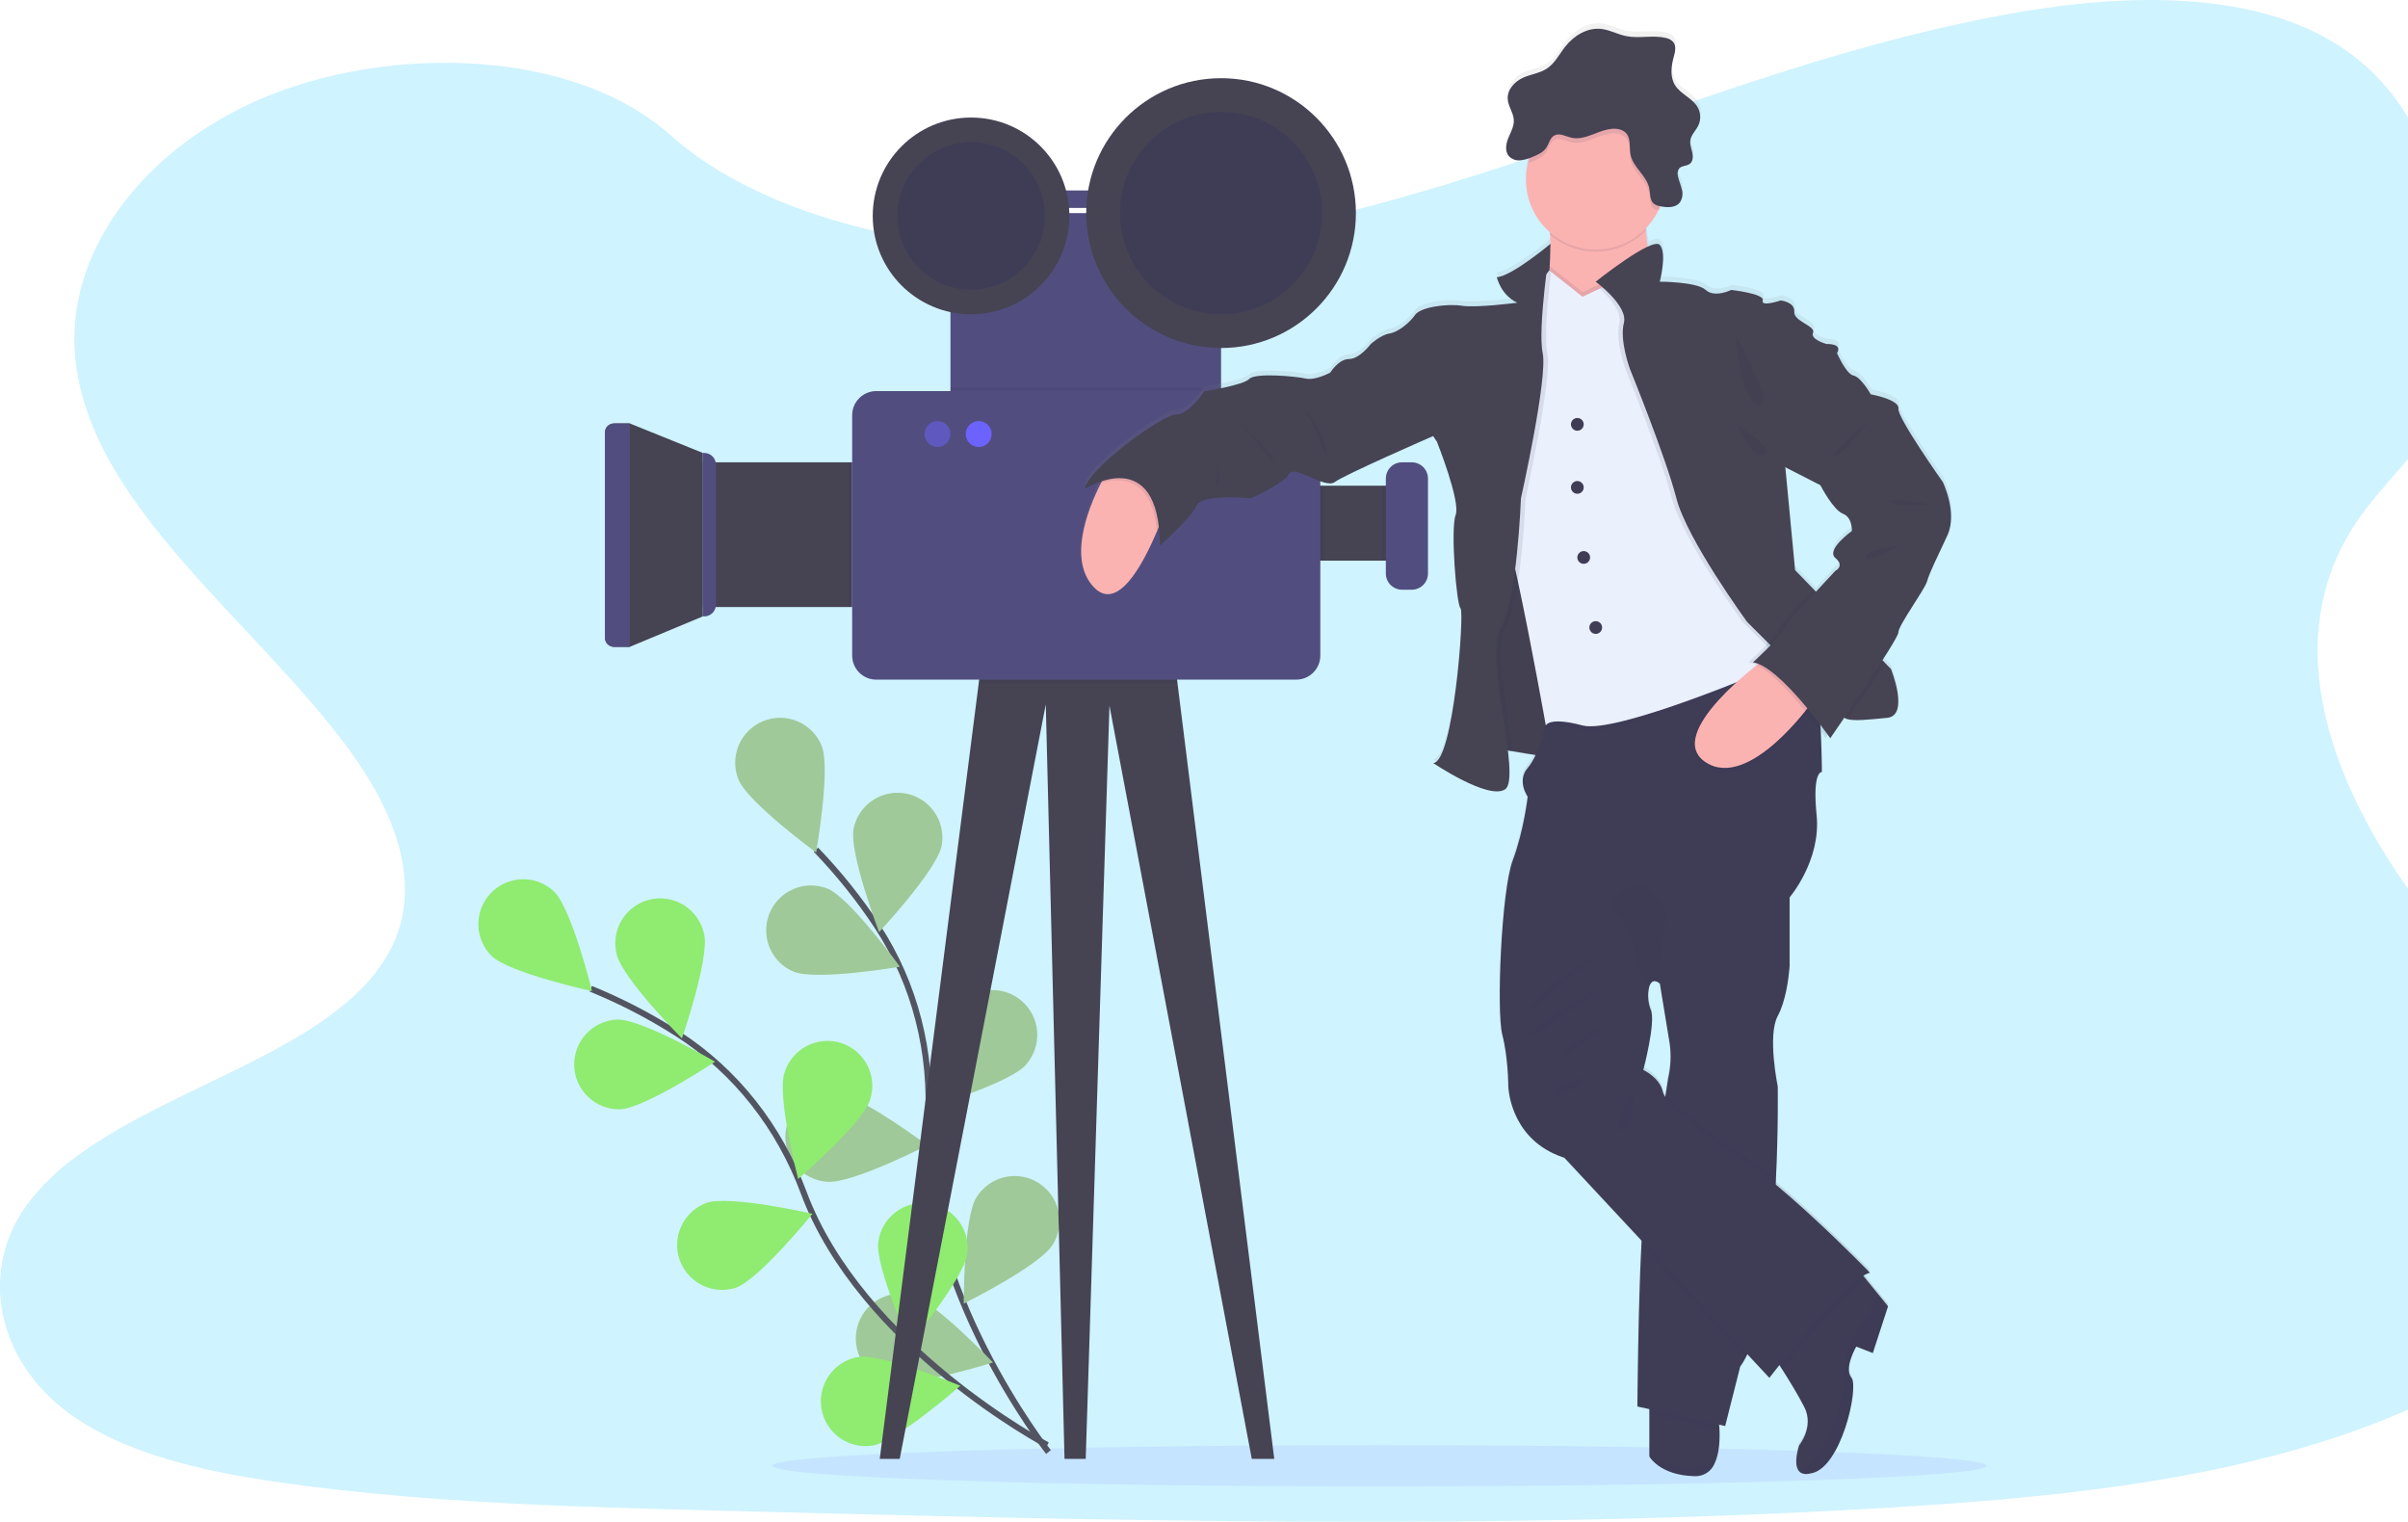 <svg width="796" height="503" viewBox="0 0 796 503" fill="none" xmlns="http://www.w3.org/2000/svg">
<g clip-path="url(#clip0)">
<path d="M22.93 467.216C23.733 467.804 24.559 468.37 25.393 468.929C28.468 470.991 31.678 472.844 35.001 474.476C52.461 483.187 73.969 487.439 94.926 490.328C141.924 496.82 189.912 498.078 237.698 499.314C366.799 502.672 496.243 506.016 625.016 498.287C675.892 495.234 727.906 490.097 774.018 474.461C780.622 472.222 787.101 469.755 793.457 467.06C806.302 461.587 818.642 454.938 828.905 447.016C838.58 439.57 846.364 431.008 851.038 421.284C860.787 401.017 855.63 378.255 844.504 358.398C839.853 350.339 834.63 342.626 828.875 335.316C820.301 324.133 810.842 313.299 802.194 302.131C771.443 262.356 751.379 212.12 779.763 171.377C787.95 159.673 799.716 149.398 806.362 137.179C814.854 121.543 814.191 104.187 811.49 87.293C811.147 85.164 810.745 83.049 810.381 80.935C805.744 55.939 797.111 29.001 770.386 13.395C742.626 -2.822 703.22 -2.003 668.755 3.797C615.17 12.822 565.739 31.666 515.823 48.687C465.908 65.708 413.626 81.255 358.732 82.938C310.268 84.427 253.729 73.355 221.564 44.622C190.306 16.716 131.587 14.594 89.24 31.451C60.215 43.021 38.521 63.862 29.375 87.293C27.526 91.985 26.191 96.863 25.393 101.842C24.651 106.376 24.401 110.977 24.649 115.564C24.775 117.798 25.021 120.069 25.393 122.265C32.463 168.525 83.376 205.009 114.321 246.333C129.443 266.518 140.123 290.761 129.726 312.525C113.867 345.688 58.712 357.474 25.393 382.164C19.168 386.607 13.649 391.964 9.02 398.053C-7.092 420.033 -1.131 449.696 22.93 467.216Z" fill="#CFF3FF"/>
<path opacity="0.1" d="M456.025 491.31C345.196 491.31 255.352 488.257 255.352 484.49C255.352 480.723 345.196 477.67 456.025 477.67C566.854 477.67 656.698 480.723 656.698 484.49C656.698 488.257 566.854 491.31 456.025 491.31Z" fill="#6C63FF"/>
<path d="M346.59 479.948C346.59 479.948 303.425 425.245 306.766 370.869C308.173 348.041 302.554 325.316 289.999 306.203C284.027 297.149 277.236 288.662 269.711 280.851" stroke="#535461" stroke-width="2" stroke-miterlimit="10"/>
<path d="M271.623 246.564C274.674 254.173 269.77 281.752 269.77 281.752C269.77 281.752 247.153 265.23 244.102 257.628C243.375 255.819 243.012 253.885 243.034 251.935C243.055 249.986 243.459 248.06 244.224 246.267C244.989 244.475 246.1 242.85 247.492 241.487C248.885 240.123 250.532 239.048 252.34 238.321C254.148 237.595 256.082 237.232 258.03 237.253C259.978 237.274 261.903 237.678 263.695 238.444C265.487 239.209 267.111 240.32 268.474 241.713C269.837 243.107 270.912 244.755 271.638 246.564H271.623Z" fill="#C7FFB4"/>
<path d="M311.283 279.54C309.713 287.582 290.608 308.065 290.608 308.065C290.608 308.065 280.599 281.901 282.169 273.859C282.962 270.036 285.229 266.679 288.479 264.517C291.73 262.355 295.701 261.562 299.531 262.31C303.362 263.057 306.744 265.285 308.944 268.511C311.144 271.736 311.984 275.699 311.283 279.54Z" fill="#C7FFB4"/>
<path d="M339.185 351.912C333.774 358.062 306.952 366.059 306.952 366.059C306.952 366.059 311.514 338.421 316.925 332.271C318.211 330.808 319.773 329.614 321.521 328.756C323.27 327.897 325.169 327.392 327.113 327.268C329.056 327.144 331.005 327.405 332.847 328.034C334.69 328.664 336.391 329.651 337.852 330.938C339.314 332.225 340.508 333.788 341.366 335.537C342.224 337.285 342.729 339.186 342.853 341.13C342.977 343.075 342.716 345.024 342.087 346.868C341.457 348.711 340.471 350.413 339.185 351.875V351.912Z" fill="#C7FFB4"/>
<path d="M347.981 411.426C343.687 418.402 318.599 430.859 318.599 430.859C318.599 430.859 318.428 402.841 322.722 395.864C323.736 394.19 325.071 392.732 326.65 391.576C328.23 390.42 330.022 389.588 331.925 389.128C333.827 388.668 335.801 388.589 337.734 388.896C339.667 389.203 341.52 389.89 343.186 390.916C344.853 391.943 346.299 393.289 347.443 394.878C348.587 396.467 349.406 398.266 349.851 400.172C350.297 402.079 350.361 404.055 350.04 405.986C349.719 407.917 349.019 409.766 347.981 411.426Z" fill="#C7FFB4"/>
<path d="M262.269 321.154C269.852 324.259 297.448 319.539 297.448 319.539C297.448 319.539 281.075 296.799 273.514 293.695C269.888 292.273 265.849 292.335 262.268 293.867C258.687 295.4 255.853 298.279 254.376 301.885C252.9 305.49 252.9 309.532 254.377 313.137C255.853 316.742 258.688 319.622 262.269 321.154Z" fill="#C7FFB4"/>
<path d="M273.432 390.622C281.619 391.322 306.521 378.553 306.521 378.553C306.521 378.553 284.112 361.756 275.955 361.056C273.997 360.855 272.018 361.047 270.134 361.62C268.251 362.192 266.5 363.134 264.984 364.391C263.468 365.648 262.217 367.194 261.304 368.939C260.392 370.684 259.836 372.593 259.668 374.556C259.501 376.518 259.725 378.494 260.329 380.369C260.933 382.244 261.904 383.979 263.185 385.475C264.466 386.97 266.032 388.196 267.791 389.079C269.551 389.963 271.468 390.488 273.432 390.622Z" fill="#C7FFB4"/>
<path d="M293.586 456.658C301.512 458.721 328.229 450.352 328.229 450.352C328.229 450.352 308.984 430.01 301.058 427.94C297.292 427.072 293.337 427.708 290.034 429.713C286.73 431.718 284.339 434.934 283.369 438.676C282.4 442.418 282.928 446.391 284.841 449.749C286.755 453.108 289.903 455.586 293.615 456.658H293.586Z" fill="#C7FFB4"/>
<path opacity="0.25" d="M271.623 246.564C274.674 254.173 269.77 281.752 269.77 281.752C269.77 281.752 247.153 265.23 244.102 257.628C243.375 255.819 243.012 253.885 243.034 251.935C243.055 249.986 243.459 248.06 244.224 246.267C244.989 244.475 246.1 242.85 247.492 241.487C248.885 240.123 250.532 239.048 252.34 238.321C254.148 237.595 256.082 237.232 258.03 237.253C259.978 237.274 261.903 237.678 263.695 238.444C265.487 239.209 267.111 240.32 268.474 241.713C269.837 243.107 270.912 244.755 271.638 246.564H271.623Z" fill="#2B2949"/>
<path opacity="0.25" d="M311.283 279.54C309.713 287.582 290.608 308.065 290.608 308.065C290.608 308.065 280.599 281.901 282.169 273.859C282.962 270.036 285.229 266.679 288.479 264.517C291.73 262.355 295.701 261.562 299.531 262.31C303.362 263.057 306.744 265.285 308.944 268.511C311.144 271.736 311.984 275.699 311.283 279.54Z" fill="#2B2949"/>
<path opacity="0.25" d="M339.185 351.912C333.774 358.062 306.952 366.059 306.952 366.059C306.952 366.059 311.514 338.421 316.925 332.271C318.211 330.808 319.773 329.614 321.521 328.756C323.27 327.897 325.169 327.392 327.113 327.268C329.056 327.144 331.005 327.405 332.847 328.034C334.69 328.664 336.391 329.651 337.852 330.938C339.314 332.225 340.508 333.788 341.366 335.537C342.224 337.285 342.729 339.186 342.853 341.13C342.977 343.075 342.716 345.024 342.087 346.868C341.457 348.711 340.471 350.413 339.185 351.875V351.912Z" fill="#2B2949"/>
<path opacity="0.25" d="M347.981 411.426C343.687 418.402 318.599 430.859 318.599 430.859C318.599 430.859 318.428 402.841 322.722 395.864C323.736 394.19 325.071 392.732 326.65 391.576C328.23 390.42 330.022 389.588 331.925 389.128C333.827 388.668 335.801 388.589 337.734 388.896C339.667 389.203 341.52 389.89 343.186 390.916C344.853 391.943 346.299 393.289 347.443 394.878C348.587 396.467 349.406 398.266 349.851 400.172C350.297 402.079 350.361 404.055 350.04 405.986C349.719 407.917 349.019 409.766 347.981 411.426Z" fill="#2B2949"/>
<path opacity="0.25" d="M262.269 321.154C269.852 324.259 297.448 319.539 297.448 319.539C297.448 319.539 281.075 296.799 273.514 293.695C269.888 292.273 265.849 292.335 262.268 293.867C258.687 295.4 255.853 298.279 254.376 301.885C252.9 305.49 252.9 309.532 254.377 313.137C255.853 316.742 258.688 319.622 262.269 321.154Z" fill="#2B2949"/>
<path opacity="0.25" d="M273.432 390.622C281.619 391.322 306.521 378.553 306.521 378.553C306.521 378.553 284.112 361.756 275.955 361.056C273.997 360.855 272.018 361.047 270.134 361.62C268.251 362.192 266.5 363.134 264.984 364.391C263.468 365.648 262.217 367.194 261.304 368.939C260.392 370.684 259.836 372.593 259.668 374.556C259.501 376.518 259.725 378.494 260.329 380.369C260.933 382.244 261.904 383.979 263.185 385.475C264.466 386.97 266.032 388.196 267.791 389.079C269.551 389.963 271.468 390.488 273.432 390.622Z" fill="#2B2949"/>
<path opacity="0.25" d="M293.586 456.658C301.512 458.721 328.229 450.352 328.229 450.352C328.229 450.352 308.984 430.01 301.058 427.94C297.292 427.072 293.337 427.708 290.034 429.713C286.73 431.718 284.339 434.934 283.369 438.676C282.4 442.418 282.928 446.391 284.841 449.749C286.755 453.108 289.903 455.586 293.615 456.658H293.586Z" fill="#2B2949"/>
<path d="M346.217 477.662C346.217 477.662 284.595 445.162 265.632 394.092C257.669 372.649 243.305 354.153 224.111 341.771C214.98 335.915 205.332 330.908 195.288 326.813" stroke="#535461" stroke-width="2" stroke-miterlimit="10"/>
<path d="M183.157 294.685C189.021 300.396 195.712 327.602 195.712 327.602C195.712 327.602 168.347 321.646 162.475 315.957C159.717 313.2 158.155 309.467 158.127 305.566C158.1 301.665 159.609 297.91 162.327 295.114C165.046 292.318 168.756 290.705 172.654 290.625C176.552 290.545 180.325 292.003 183.157 294.685Z" fill="#90EB71"/>
<path d="M232.767 308.765C234.59 316.754 225.421 343.223 225.421 343.223C225.421 343.223 205.677 323.366 203.839 315.376C203.361 313.461 203.269 311.47 203.57 309.519C203.87 307.569 204.557 305.697 205.589 304.015C206.621 302.333 207.978 300.874 209.581 299.723C211.184 298.573 213.001 297.753 214.924 297.313C216.847 296.874 218.839 296.822 220.782 297.162C222.726 297.502 224.582 298.226 226.242 299.292C227.903 300.359 229.333 301.746 230.451 303.372C231.569 304.999 232.351 306.832 232.752 308.765H232.767Z" fill="#90EB71"/>
<path d="M287.572 363.617C285.116 371.435 263.846 389.677 263.846 389.677C263.846 389.677 256.82 362.56 259.276 354.742C259.828 352.843 260.754 351.074 261.999 349.539C263.244 348.004 264.783 346.733 266.526 345.801C268.269 344.869 270.18 344.295 272.148 344.112C274.116 343.929 276.1 344.142 277.985 344.737C279.869 345.333 281.616 346.299 283.122 347.579C284.628 348.859 285.863 350.427 286.755 352.192C287.646 353.956 288.177 355.881 288.314 357.853C288.452 359.825 288.195 361.805 287.557 363.676L287.572 363.617Z" fill="#90EB71"/>
<path d="M319.738 414.463C318.636 422.579 300.753 444.135 300.753 444.135C300.753 444.135 289.247 418.596 290.334 410.473C290.595 408.541 291.235 406.681 292.216 404.997C293.196 403.313 294.499 401.839 296.049 400.659C297.599 399.479 299.366 398.615 301.25 398.119C303.133 397.622 305.096 397.501 307.027 397.763C308.957 398.025 310.817 398.665 312.5 399.646C314.183 400.627 315.656 401.93 316.836 403.481C318.015 405.032 318.878 406.8 319.375 408.684C319.872 410.569 319.992 412.532 319.731 414.463H319.738Z" fill="#90EB71"/>
<path d="M204.852 366.662C213.038 366.431 236.362 350.922 236.362 350.922C236.362 350.922 212.197 336.775 204.011 336.999C200.117 337.164 196.445 338.857 193.788 341.71C191.131 344.563 189.704 348.347 189.814 352.245C189.925 356.143 191.564 359.84 194.378 362.538C197.192 365.236 200.955 366.718 204.852 366.662Z" fill="#90EB71"/>
<path d="M243.194 425.647C250.934 422.974 268.55 401.203 268.55 401.203C268.55 401.203 241.266 394.926 233.519 397.599C229.884 398.946 226.92 401.663 225.262 405.168C223.604 408.674 223.384 412.69 224.648 416.356C225.913 420.022 228.562 423.047 232.028 424.784C235.494 426.52 239.502 426.83 243.194 425.647Z" fill="#90EB71"/>
<path d="M288.316 477.848C296.399 476.523 317.445 458.043 317.445 458.043C317.445 458.043 291.606 447.239 283.523 448.565C279.698 449.261 276.299 451.433 274.058 454.612C271.817 457.791 270.913 461.723 271.541 465.562C272.17 469.401 274.28 472.84 277.417 475.138C280.555 477.436 284.469 478.409 288.316 477.848Z" fill="#90EB71"/>
<path d="M290.814 482.204H297.415L345.7 232.826L351.892 482.204H358.903L366.747 233.243L413.797 482.204H421.225L389.245 225.887L388.203 217.555L325.472 210.534L323.523 225.887L290.814 482.204Z" fill="#464353"/>
<path d="M424.067 160.544H463.995V185.315H424.067V160.544Z" fill="#464353"/>
<path d="M232.325 149.71L208.182 139.956H202.891C202.119 139.956 201.379 140.263 200.833 140.809C200.288 141.355 199.981 142.096 199.981 142.868V210.891C199.981 211.663 200.288 212.404 200.833 212.95C201.379 213.496 202.119 213.803 202.891 213.803H208.182L232.325 203.743V149.71Z" fill="#464353"/>
<path d="M232.325 152.808H281.689V200.646H232.325V152.808Z" fill="#464353"/>
<path d="M335.601 62.953H367.38V68.731H335.601V62.953Z" fill="#514E7F"/>
<path d="M314.19 70.436H403.639V135.772H314.19V70.436Z" fill="#514E7F"/>
<path opacity="0.1" d="M314.19 128.036H403.639V135.779H314.19V128.036Z" fill="#2B2949"/>
<path opacity="0.1" d="M280.454 152.808H282.456V200.646H280.454V152.808Z" fill="#2B2949"/>
<path opacity="0.1" d="M424.068 160.544H437.688V185.315H424.068V160.544Z" fill="#2B2949"/>
<path opacity="0.1" d="M323.522 225.887H389.245L388.203 217.555L325.472 210.534L323.522 225.887Z" fill="#2B2949"/>
<path d="M289.66 129.272H428.488C432.886 129.272 436.451 132.839 436.451 137.239V216.677C436.451 221.077 432.886 224.643 428.488 224.643H289.66C285.262 224.643 281.697 221.077 281.697 216.677V137.239C281.697 132.839 285.262 129.272 289.66 129.272Z" fill="#514E7F"/>
<path d="M232.794 149.71H232.325V203.743H232.794C233.818 203.743 234.801 203.336 235.525 202.612C236.249 201.887 236.656 200.904 236.656 199.879V153.575C236.656 152.55 236.249 151.567 235.525 150.842C234.801 150.117 233.818 149.71 232.794 149.71Z" fill="#514E7F"/>
<path d="M208.183 139.979H203.174C202.327 139.979 201.515 140.315 200.916 140.914C200.318 141.513 199.981 142.326 199.981 143.173V210.646C199.981 211.493 200.318 212.305 200.916 212.904C201.515 213.503 202.327 213.84 203.174 213.84H208.183V139.979Z" fill="#514E7F"/>
<path opacity="0.1" d="M456.873 160.544H463.995V185.315H456.873V160.544Z" fill="#2B2949"/>
<path d="M463.474 152.808H466.682C469.641 152.808 472.04 155.208 472.04 158.168V189.559C472.04 192.52 469.641 194.92 466.682 194.92H463.474C460.515 194.92 458.116 192.52 458.116 189.559V158.168C458.116 155.208 460.515 152.808 463.474 152.808Z" fill="#514E7F"/>
<path d="M403.638 115.028C379.022 115.028 359.066 95.064 359.066 70.436C359.066 45.809 379.022 25.844 403.638 25.844C428.254 25.844 448.21 45.809 448.21 70.436C448.21 95.064 428.254 115.028 403.638 115.028Z" fill="#464353"/>
<path d="M403.639 103.882C385.175 103.882 370.208 88.908 370.208 70.436C370.208 51.964 385.175 36.99 403.639 36.99C422.102 36.99 437.069 51.964 437.069 70.436C437.069 88.908 422.102 103.882 403.639 103.882Z" fill="#3F3D56"/>
<path d="M321 103.882C303.05 103.882 288.499 89.324 288.499 71.367C288.499 53.409 303.05 38.852 321 38.852C338.949 38.852 353.5 53.409 353.5 71.367C353.5 89.324 338.949 103.882 321 103.882Z" fill="#464353"/>
<path d="M321 95.751C307.538 95.751 296.626 84.834 296.626 71.367C296.626 57.9 307.538 46.982 321 46.982C334.461 46.982 345.373 57.9 345.373 71.367C345.373 84.834 334.461 95.751 321 95.751Z" fill="#3F3D56"/>
<path d="M323.523 147.745C321.16 147.745 319.244 145.828 319.244 143.463C319.244 141.099 321.16 139.182 323.523 139.182C325.887 139.182 327.803 141.099 327.803 143.463C327.803 145.828 325.887 147.745 323.523 147.745Z" fill="#6C63FF"/>
<path opacity="0.5" d="M309.91 147.745C307.547 147.745 305.631 145.828 305.631 143.463C305.631 141.099 307.547 139.182 309.91 139.182C312.274 139.182 314.189 141.099 314.189 143.463C314.189 145.828 312.274 147.745 309.91 147.745Z" fill="#6C63FF"/>
<path d="M363.77 158.235L364.075 157.632C362.188 158.26 360.376 159.094 358.672 160.119C359.416 153.649 384.221 135.481 388.687 135.481C393.152 135.481 398.116 127.768 398.116 127.768C398.116 127.768 411.013 125.78 413.001 123.673C414.988 121.566 428.384 122.794 431.606 123.539C434.829 124.283 439.793 121.551 439.793 121.551C439.793 121.551 442.524 117.083 445.992 117.083C449.46 117.083 453.174 112.11 453.174 112.11C453.174 112.11 456.411 109.131 459.388 108.625C462.365 108.119 466.086 104.902 467.828 102.408C469.569 99.913 478.247 98.685 483.203 99.43C488.16 100.174 501.563 98.417 501.563 98.417C496.108 95.93 494.791 89.959 494.791 89.959C499.673 89.706 512.504 78.924 512.504 78.924C512.504 78.924 511.975 82.409 511.365 87.271L512.191 86.206L512.303 86.295C512.565 82.827 512.602 79.345 512.414 75.871C512.414 75.603 512.37 75.335 512.355 75.06C509.177 72.275 506.821 68.674 505.541 64.647C504.261 60.619 504.105 56.319 505.091 52.209C505.225 51.643 505.381 51.092 505.56 50.549C504.61 50.944 503.607 51.195 502.583 51.293H502.055C501.439 51.297 500.829 51.171 500.266 50.922C499.703 50.673 499.199 50.307 498.787 49.849C498.648 49.672 498.526 49.483 498.423 49.283C498.398 49.245 498.375 49.205 498.356 49.164C498.267 48.981 498.193 48.792 498.133 48.598C498.112 48.529 498.094 48.46 498.08 48.389C498.043 48.237 498.013 48.083 497.991 47.928C497.991 47.801 497.991 47.667 497.991 47.533C497.991 47.399 497.991 47.34 497.991 47.243C498.022 46.098 498.275 44.97 498.735 43.922C499.517 42.001 500.641 40.102 500.559 38.025C500.559 37.854 500.522 37.69 500.499 37.526C500.291 35.896 499.435 34.384 498.921 32.813V32.746C498.847 32.515 498.788 32.284 498.735 32.054C498.711 31.985 498.691 31.916 498.676 31.845C498.62 31.572 498.583 31.296 498.564 31.019C498.564 31.019 498.564 30.982 498.564 30.959C498.371 27.847 500.879 25.129 503.722 23.871C506.267 22.739 509.177 22.434 511.506 20.893C514.163 19.143 515.622 16.112 517.587 13.603C520.444 9.955 524.917 7.23 529.494 7.751C532.315 8.071 534.875 9.553 537.681 10.126C541.945 11.012 546.455 9.724 550.697 10.714C551.727 10.886 552.665 11.412 553.347 12.204C553.632 12.603 553.816 13.065 553.883 13.551C553.942 14.001 553.942 14.457 553.883 14.906V14.944C553.835 15.373 553.758 15.798 553.652 16.217L553.585 16.477C553.585 16.567 553.548 16.648 553.525 16.738C553.503 16.827 553.429 17.088 553.384 17.259C553.302 17.549 553.235 17.84 553.161 18.138V18.242C553.094 18.547 553.027 18.852 552.975 19.165C552.855 19.81 552.775 20.461 552.736 21.116C552.561 22.958 552.959 24.81 553.875 26.417C555.736 29.395 559.688 30.713 561.407 33.818C561.813 34.567 562.066 35.39 562.151 36.238C562.182 36.52 562.194 36.803 562.188 37.087V37.199C562.188 37.444 562.188 37.69 562.121 37.943C562.125 38.003 562.125 38.062 562.121 38.122C562.083 38.343 562.033 38.561 561.972 38.777C561.972 38.852 561.935 38.919 561.913 38.986C561.831 39.24 561.731 39.489 561.615 39.73C560.819 41.391 559.315 42.761 559.003 44.562C559.003 44.614 559.003 44.667 558.966 44.726C558.794 46.081 559.353 47.407 559.643 48.739C559.681 48.901 559.711 49.066 559.732 49.231C559.732 49.283 559.732 49.335 559.732 49.387C559.732 49.439 559.732 49.611 559.732 49.73C559.732 49.849 559.732 49.856 559.732 49.923C559.732 49.99 559.732 50.124 559.732 50.221C559.736 50.291 559.736 50.36 559.732 50.43C559.732 50.526 559.732 50.623 559.732 50.712C559.732 50.802 559.732 50.846 559.732 50.913C559.732 50.98 559.688 51.1 559.658 51.189L559.606 51.375C559.57 51.464 559.531 51.551 559.487 51.636L559.405 51.8C559.35 51.89 559.291 51.977 559.226 52.06C559.199 52.102 559.169 52.141 559.137 52.179C559.035 52.299 558.921 52.406 558.794 52.499C557.767 53.244 556.167 53.05 555.326 53.989C555.232 54.102 555.152 54.227 555.088 54.361L555.044 54.45C554.982 54.581 554.935 54.719 554.902 54.86C554.783 55.419 554.783 55.998 554.902 56.557C555.2 58.047 555.832 59.402 556.167 60.861C556.234 61.159 556.279 61.464 556.316 61.769C556.316 61.911 556.316 62.045 556.353 62.179V62.268C556.353 62.395 556.353 62.529 556.353 62.655C556.353 62.782 556.353 62.722 556.353 62.76C556.353 62.946 556.353 63.139 556.309 63.325C556.264 63.512 556.309 63.504 556.264 63.586L556.219 63.802C556.219 63.899 556.167 63.996 556.138 64.092L556.071 64.278C556.033 64.383 555.981 64.487 555.937 64.591C555.915 64.64 555.89 64.687 555.862 64.733C555.787 64.885 555.697 65.03 555.594 65.165C554.694 66.386 553.213 66.795 551.65 66.803C550.764 66.798 549.88 66.698 549.015 66.505C548.822 66.959 548.621 67.413 548.405 67.852C547.326 70.026 545.912 72.016 544.215 73.749C544.215 73.98 544.26 74.204 544.29 74.442C544.461 76.139 544.669 77.964 544.907 79.803C546.835 78.917 548.323 78.574 548.911 79.215C551.404 81.954 548.911 91.41 548.911 91.41C548.911 91.41 561.079 91.41 564.056 94.143C567.033 96.876 572.488 94.143 572.488 94.143C572.488 94.143 583.652 95.394 582.907 97.635C582.163 99.876 588.861 97.635 588.861 97.635C588.861 97.635 593.58 98.134 593.327 101.358C593.074 104.582 600.523 106.079 599.533 108.32C598.544 110.561 603.999 112.043 603.999 112.043C603.999 112.043 609.454 111.797 607.467 115.021C607.467 115.021 610.444 121.99 612.922 122.466C615.4 122.943 618.63 128.684 618.63 128.684C618.63 128.684 628.186 130.426 627.754 133.412C627.323 136.397 642.446 157.759 642.446 157.759C642.446 157.759 647.41 167.997 643.934 175.465C640.458 182.933 637.98 187.906 637.236 190.639C636.492 193.372 627.472 205.404 627.546 207.645C627.546 208.345 625.313 212.112 622.27 216.892L623.163 217.816L625.12 219.834C625.12 219.834 631.327 235.261 623.885 236.006C617.596 236.631 613.078 237.085 610.786 236.46C610.414 236.373 610.061 236.219 609.744 236.006L609.655 235.939C606.946 239.937 605.026 242.729 605.026 242.729C605.026 242.729 604.758 242.334 604.282 241.657L603.537 242.722C603.537 242.722 602.942 241.873 601.93 240.488C602.257 247.256 602.302 253.927 602.302 253.927C602.302 253.927 599.072 253.428 600.56 268.357C602.049 283.286 591.63 295.474 591.63 295.474V317.625C591.63 317.625 591.63 318.183 591.526 319.114C591.25 322.293 590.342 329.791 587.663 334.75C584.187 341.213 587.663 358.137 587.663 358.137C587.663 358.137 587.894 371.941 587.06 389.156C587.06 389.625 587.008 390.109 586.986 390.585C602.034 403.168 618.176 419.847 618.176 419.847C617.386 420.068 616.633 420.407 615.944 420.852L616.844 422.006L620.945 427.061L624.115 430.978L619.092 446.458L613.607 444.313C613.607 444.313 610.63 449.473 611.255 452.972C611.35 453.605 611.606 454.203 611.999 454.707C612.189 454.961 612.321 455.253 612.386 455.564C613.823 461.17 607.832 485.346 598.328 486.396C598.328 486.396 595.105 487.461 594.071 484.557C593.572 483.157 593.58 480.834 594.696 477.059C594.696 477.059 599.719 470.998 596.467 464.469C594.562 460.649 591.414 455.534 589.137 451.923L588.199 450.433C586.152 453.017 584.895 454.678 584.895 454.678L577.586 446.815C577.43 447.15 577.274 447.478 577.11 447.79C576.563 448.886 575.931 449.936 575.22 450.932L570.263 470.596L568.261 470.15C568.306 470.626 568.335 471.132 568.365 471.639C568.529 475.168 568.365 479.747 566.735 483.016C565.515 485.518 563.453 487.26 560.089 487.178C548.554 486.895 545.205 480.648 545.205 480.648V465.012L541.238 464.126C541.238 464.126 541.528 429.772 542.548 410.614C542.548 410.19 542.593 409.78 542.615 409.378C542.615 409.318 542.615 409.259 542.615 409.207L517.14 381.799L515.183 381.017C498.81 374.547 498.557 357.876 498.557 357.876C498.557 357.876 498.557 348.673 496.577 340.96C494.597 333.246 496.324 293.181 500.045 283.233C503.766 273.286 505.009 262.073 505.009 262.073C505.009 262.073 501.288 256.861 505.009 252.52C506.06 251.221 506.936 249.789 507.614 248.261L502.769 247.464L499.978 247.003L498.49 246.75C499.234 253.332 499.361 258.387 497.597 259.593C492.134 263.316 473.781 250.882 473.781 250.882C480.48 250.882 484.201 200.869 482.839 199.626C481.477 198.383 479.445 173.32 481.224 168.853C483.002 164.386 474.98 144.439 474.98 144.439L473.744 142.607C473.744 142.607 444.466 155.391 441.244 157.841C438.021 160.29 427.848 151.884 426.114 155.138C424.38 158.392 413.462 163.239 413.462 163.239C413.462 163.239 397.335 161.608 395.601 165.592C393.866 169.575 383.44 178.905 383.44 178.905C383.434 176.717 383.303 174.532 383.045 172.36C382.83 172.874 382.621 173.395 382.398 173.923C377.456 185.621 369.233 200.43 361.612 192.463C352.979 183.409 359.55 166.671 363.77 158.235ZM584.426 211.1V211.241L584.485 211.182L584.426 211.1ZM590.201 153.708L593.356 186.998L599.556 193.424L600.3 194.213L606.708 187.236C606.708 187.236 609.938 185.747 606.708 183.007C603.478 180.267 612.163 174.072 612.163 174.072C612.163 174.072 612.416 169.605 609.186 168.354C605.956 167.103 601.744 158.898 601.744 158.898L590.082 152.942L590.201 153.708ZM548.703 324.095C548.477 323.886 548.227 323.703 547.959 323.552C546.567 322.763 545.674 323.626 545.212 325.145C544.604 327.691 544.789 330.361 545.741 332.799C547.475 336.783 543.255 352.709 543.255 352.709C543.255 352.709 548.718 355.188 549.707 359.924C549.855 360.506 550.107 361.056 550.452 361.547C550.519 361.13 550.578 360.728 550.638 360.341C551.122 357.363 551.382 355.442 551.382 355.442C552.272 351.61 552.441 347.646 551.881 343.752C551.092 338.964 549.499 329.24 548.904 325.555C548.755 324.661 548.673 324.125 548.666 324.066L548.703 324.095Z" fill="url(#paint0_linear)"/>
<path d="M514.112 81.679L512.504 80.607L507.972 90.175L509.713 92.222H514.982C514.982 92.222 514.796 87.01 514.67 86.824C514.543 86.638 514.112 81.679 514.112 81.679Z" fill="#464353"/>
<path d="M545.228 460.925V481.4C545.228 481.4 548.577 487.632 560.113 487.915C561.513 487.998 562.905 487.643 564.096 486.9C565.286 486.157 566.217 485.063 566.758 483.768C568.366 480.507 568.552 475.935 568.388 472.413C568.306 470.652 568.12 468.896 567.83 467.157L545.228 460.925Z" fill="#3F3D56"/>
<path opacity="0.1" d="M545.228 460.925V467.261L568.389 472.413C568.306 470.652 568.12 468.896 567.831 467.157L545.228 460.925Z" fill="#2B2949"/>
<path d="M541.261 464.893L570.286 471.348L575.242 451.736C575.952 450.742 576.584 449.694 577.133 448.602C577.453 447.976 577.765 447.314 578.063 446.621C583.466 434.254 585.87 411.947 586.897 392.968C586.949 392.007 587.001 391.054 587.046 390.116C587.879 372.946 587.649 359.172 587.649 359.172C587.649 359.172 584.173 342.293 587.649 335.845C590.328 330.871 591.236 323.395 591.511 320.209C591.585 319.263 591.615 318.72 591.615 318.72L591.079 317.312L588.891 311.52H564.823L550.832 323.366L548.703 325.168L548.941 326.657C549.544 330.335 551.137 340.059 551.918 344.809C552.478 348.693 552.309 352.647 551.42 356.469C551.42 356.469 551.129 358.36 550.675 361.361C550.564 362.105 550.437 362.895 550.296 363.751C548.517 374.756 545.183 394.852 543.761 399.654C543.367 400.972 543.017 404.278 542.757 408.753C542.697 409.646 542.645 410.577 542.593 411.552C541.551 430.628 541.261 464.893 541.261 464.893Z" fill="#3F3D56"/>
<path opacity="0.1" d="M545.227 481.192V481.4C545.227 481.4 548.576 487.632 560.112 487.915C561.513 487.998 562.904 487.643 564.095 486.9C565.285 486.157 566.216 485.063 566.758 483.768C561.585 485.041 553.191 485.86 545.227 481.192Z" fill="#2B2949"/>
<path d="M361.65 194.153C369.3 202.097 377.487 187.325 382.436 175.657C385.212 169.09 386.953 163.499 386.953 163.499L366.591 154.877C366.591 154.877 365.341 156.865 363.771 160.014C359.551 168.428 352.979 185.121 361.65 194.153Z" fill="#FBB3B2"/>
<path d="M512.392 77.562C512.719 84.932 512.166 92.316 510.747 99.556C510.747 99.556 552.171 104.024 548.45 97.576C546.269 93.793 544.855 83.808 544.067 76.177C543.493 70.771 543.24 66.549 543.24 66.549C543.24 66.549 503.551 50.668 509.505 64.07C511.283 68.068 512.109 72.804 512.392 77.562Z" fill="#FBB3B2"/>
<path d="M508.895 184.191L514.462 250.703L488.913 246.489L493.378 191.637L491.89 176.991L508.895 184.191Z" fill="#464353"/>
<path opacity="0.1" d="M488.912 246.593L500.008 248.425L514.469 250.808L513.449 238.671L508.895 184.295L503.097 181.838L498.989 180.103L491.889 177.095L493.377 191.741L488.912 246.593Z" fill="#2B2949"/>
<path d="M596.49 465.191C599.743 471.706 594.719 477.752 594.719 477.752C593.603 481.527 593.595 483.835 594.094 485.197C595.129 488.094 598.351 487.029 598.351 487.029C608.487 485.912 614.627 458.557 612.023 455.422C609.418 452.288 613.608 445.088 613.608 445.088L619.093 447.224L624.116 431.782L620.946 427.873L616.845 422.825L614.069 419.4L586.347 448.341C586.347 448.341 587.53 450.121 589.16 452.675C591.437 456.256 594.585 461.394 596.49 465.191Z" fill="#3F3D56"/>
<path opacity="0.1" d="M542.571 411.515L577.133 448.602C583.191 436.763 585.796 413.012 586.897 392.96C580.46 387.599 574.246 382.983 569.542 380.757C569.542 380.757 553.631 369.238 550.274 363.714C548.495 374.718 545.161 394.814 543.74 399.617C543.271 401.195 542.884 405.625 542.571 411.515Z" fill="#2B2949"/>
<path opacity="0.1" d="M550.832 323.358L591.08 317.305L588.892 311.512H564.824L550.832 323.358Z" fill="#2B2949"/>
<path opacity="0.1" d="M542.705 408.715L578.033 446.621C583.466 434.254 585.87 411.947 586.897 392.968C586.949 392.007 587.001 391.054 587.046 390.116C580.549 384.696 574.26 380.035 569.542 377.786C569.542 377.786 554.694 367.042 550.653 361.331C550.542 362.076 550.415 362.865 550.274 363.721C548.495 374.726 545.161 394.822 543.739 399.624C543.345 400.935 543.017 404.241 542.705 408.715Z" fill="#2B2949"/>
<path opacity="0.1" d="M586.346 448.356C586.346 448.356 587.53 450.136 589.16 452.69C595.076 445.207 609.105 427.977 616.845 422.84L614.069 419.415L586.346 448.356Z" fill="#2B2949"/>
<path d="M496.607 342.032C498.587 349.731 498.587 358.911 498.587 358.911C498.587 358.911 498.84 375.538 515.213 381.993L517.17 382.738L584.895 455.43C584.895 455.43 609.953 422.669 618.14 420.681C618.14 420.681 585.148 386.676 569.519 379.231C569.519 379.231 550.661 365.583 549.671 360.87C548.681 356.156 543.218 353.67 543.218 353.67C543.218 353.67 547.438 337.788 545.704 333.812C544.752 331.382 544.568 328.718 545.176 326.18C545.637 324.691 546.53 323.805 547.922 324.587C548.19 324.738 548.44 324.921 548.666 325.13L591.578 318.675V296.613C591.578 296.613 601.997 284.455 600.509 269.563C599.02 254.672 602.25 255.171 602.25 255.171C602.25 255.171 602.094 230.019 599.973 227.92C597.852 225.82 577.475 216.2 577.475 216.2L513.591 227.555L510.956 239.781C510.956 239.781 508.724 249.505 505.002 253.823C501.281 258.142 505.002 263.346 505.002 263.346C505.002 263.346 503.76 274.515 500.038 284.455C496.317 294.395 494.62 334.341 496.607 342.032Z" fill="#3F3D56"/>
<path opacity="0.1" d="M509.505 64.07C511.284 68.068 512.11 72.834 512.393 77.562C516.85 81.424 522.615 83.432 528.506 83.175C534.396 82.917 539.965 80.413 544.067 76.177C543.494 70.771 543.241 66.549 543.241 66.549C543.241 66.549 503.552 50.668 509.505 64.07Z" fill="#2B2949"/>
<path d="M504.429 59.402C504.433 65.287 506.683 70.949 510.721 75.229C514.758 79.509 520.277 82.085 526.15 82.43C532.022 82.774 537.804 80.861 542.314 77.082C546.824 73.303 549.72 67.944 550.411 62.099C551.103 56.255 549.536 50.367 546.032 45.639C542.528 40.912 537.351 37.702 531.561 36.666C525.77 35.63 519.802 36.847 514.878 40.067C509.954 43.286 506.445 48.267 505.069 53.989C504.643 55.761 504.428 57.578 504.429 59.402Z" fill="#FBB3B2"/>
<path opacity="0.1" d="M523.147 99.556C523.147 99.556 539.728 91.865 540.763 90.867C541.797 89.869 576.195 178.235 576.195 178.235L585.87 222.164C585.87 222.164 534.273 244.248 523.11 241.27C511.946 238.291 510.956 241.27 510.956 241.27C510.956 241.27 499.54 177.237 495.819 171.533C492.098 165.83 499.294 107.746 499.294 107.746L512.192 90.86L523.147 99.556Z" fill="#2B2949"/>
<path opacity="0.1" d="M523.147 96.578C523.147 96.578 539.728 88.886 540.763 87.889C541.797 86.891 576.195 175.256 576.195 175.256L585.87 219.186C585.87 219.186 534.273 241.27 523.11 238.291C511.946 235.313 510.956 238.291 510.956 238.291C510.956 238.291 499.54 174.259 495.819 168.555C492.098 162.852 499.294 104.768 499.294 104.768L512.192 87.881L523.147 96.578Z" fill="#2B2949"/>
<path d="M495.863 170.044C496.608 171.228 497.731 174.906 498.989 179.999C499.867 183.543 500.82 187.765 501.795 192.307C506.186 212.805 510.994 239.788 510.994 239.788C510.994 239.788 511.299 238.88 513.45 238.567C515.191 238.314 518.153 238.455 523.124 239.788C534.288 242.766 585.893 220.675 585.893 220.675L584.404 213.974L576.218 176.745C576.218 176.745 541.73 88.388 540.74 89.385C540.138 89.988 533.693 93.108 528.781 95.424C525.647 96.913 523.124 98.067 523.124 98.067L512.705 89.832L512.132 89.378L499.294 106.257C499.294 106.257 492.142 164.333 495.863 170.044Z" fill="#EAF0FC"/>
<path opacity="0.1" d="M535.307 106.756C533.819 112.482 537.287 121.893 537.287 121.893C537.287 121.893 549.194 151.184 552.67 164.721C556.146 178.257 576.024 205.538 576.024 205.538C576.024 205.538 578.941 208.464 583.027 212.537C583.481 212.991 583.957 213.46 584.434 213.951L576.247 176.723C576.247 176.723 541.76 88.365 540.77 89.363C540.167 89.966 533.722 93.086 528.81 95.401C531.884 98.201 536.297 102.966 535.307 106.756Z" fill="#2B2949"/>
<path d="M536.796 106.756C535.307 112.482 538.775 121.893 538.775 121.893C538.775 121.893 550.683 151.184 554.158 164.721C557.634 178.257 577.512 205.538 577.512 205.538C577.512 205.538 580.43 208.464 584.515 212.537C584.999 213.021 585.505 213.52 586.004 214.026C593.982 221.97 605.197 233.109 608.703 236.363C609.216 236.847 609.566 237.16 609.715 237.264C610.032 237.477 610.385 237.631 610.757 237.718C613.049 238.344 617.566 237.889 623.855 237.264C631.297 236.519 625.091 221.137 625.091 221.137L623.133 219.119L621.347 217.272L601.074 196.402L599.586 194.831L593.387 188.435L590.231 155.227L590.157 154.431C590.157 154.431 591.079 152.324 592.501 149.107C596.289 140.403 603.731 123.606 606.455 118.178C606.768 117.545 607.013 117.076 607.199 116.785C607.199 116.748 607.237 116.711 607.259 116.681C609.246 113.457 603.791 113.703 603.791 113.703C603.791 113.703 598.328 112.214 599.325 109.98C600.323 107.746 592.873 106.257 593.119 103.033C593.364 99.809 588.653 99.31 588.653 99.31C588.653 99.31 581.955 101.544 582.699 99.31C583.444 97.077 572.28 95.833 572.28 95.833C572.28 95.833 566.825 98.566 563.848 95.833C560.871 93.101 548.659 93.108 548.659 93.108C548.659 93.108 551.152 83.674 548.659 80.942C546.165 78.209 527.47 93.108 527.47 93.108C527.47 93.108 538.284 101.038 536.796 106.756Z" fill="#464353"/>
<path opacity="0.1" d="M598.812 233.824C598.812 233.824 578.22 262.862 563.834 253.436C549.448 244.01 583.184 219.431 583.184 219.431L598.812 233.824Z" fill="#2B2949"/>
<path d="M598.812 232.335C598.812 232.335 578.22 261.373 563.834 251.947C549.448 242.521 583.184 217.942 583.184 217.942L598.812 232.335Z" fill="#FBB3B2"/>
<path opacity="0.1" d="M500.008 248.321C498.438 234.613 493.883 214.018 497.597 207.772C499.435 204.674 500.797 198.77 501.795 192.307C502.33 188.83 502.755 185.189 503.097 181.734C504.005 172.568 504.295 164.721 504.295 164.721C504.295 164.721 513.226 124.871 511.492 116.681C510.405 111.559 511.656 98.722 512.742 89.832L512.169 89.378L499.331 106.257C499.331 106.257 492.142 164.333 495.863 170.044C496.607 171.228 497.731 174.906 498.989 179.999L491.889 177.021L493.377 191.667L488.912 246.519L500.008 248.321Z" fill="#2B2949"/>
<path d="M512.504 80.607C512.504 80.607 499.673 91.366 494.791 91.612C494.791 91.612 496.109 97.568 501.564 100.055C501.564 100.055 488.168 101.827 483.204 101.06C478.24 100.293 469.562 101.544 467.828 104.038C466.094 106.533 462.328 109.734 459.351 110.226C456.374 110.717 453.137 113.703 453.137 113.703L474.98 145.965C474.98 145.965 482.921 165.823 481.187 170.29C479.453 174.757 481.44 199.827 482.802 201.063C484.164 202.299 480.443 252.192 473.745 252.192C473.745 252.192 492.097 264.604 497.56 260.882C503.022 257.159 490.609 216.952 496.071 207.764C501.534 198.576 502.769 164.713 502.769 164.713C502.769 164.713 511.7 124.871 509.959 116.681C508.217 108.491 512.504 80.607 512.504 80.607Z" fill="#464353"/>
<path opacity="0.1" d="M363.77 159.732C370.402 157.662 380.56 157.603 382.436 175.368C385.212 168.801 386.953 163.209 386.953 163.209L366.591 154.587C366.591 154.587 365.341 156.583 363.77 159.732Z" fill="#2B2949"/>
<path d="M465.305 112.214L453.137 113.703C453.137 113.703 449.416 118.669 445.955 118.669C442.494 118.669 439.756 123.137 439.756 123.137C439.756 123.137 434.792 125.862 431.569 125.117C428.347 124.373 414.951 123.144 412.964 125.251C410.976 127.358 398.079 129.339 398.079 129.339C398.079 129.339 393.115 137.03 388.65 137.03C384.184 137.03 359.379 155.153 358.635 161.601C358.635 161.601 383.195 145.965 383.44 180.342C383.44 180.342 393.859 171.035 395.601 167.066C397.342 163.098 413.462 164.713 413.462 164.713C413.462 164.713 424.373 159.866 426.114 156.642C427.856 153.418 438.022 161.78 441.244 159.33C444.467 156.88 473.745 144.133 473.745 144.133L482.802 127.105L465.305 112.214Z" fill="#464353"/>
<path d="M521.412 142.369C520.249 142.369 519.306 141.425 519.306 140.262C519.306 139.098 520.249 138.154 521.412 138.154C522.576 138.154 523.519 139.098 523.519 140.262C523.519 141.425 522.576 142.369 521.412 142.369Z" fill="#3F3D56"/>
<path d="M523.519 186.365C522.356 186.365 521.413 185.422 521.413 184.258C521.413 183.094 522.356 182.151 523.519 182.151C524.682 182.151 525.625 183.094 525.625 184.258C525.625 185.422 524.682 186.365 523.519 186.365Z" fill="#3F3D56"/>
<path d="M521.412 163.209C520.249 163.209 519.306 162.266 519.306 161.102C519.306 159.938 520.249 158.995 521.412 158.995C522.576 158.995 523.519 159.938 523.519 161.102C523.519 162.266 522.576 163.209 521.412 163.209Z" fill="#3F3D56"/>
<path d="M527.493 209.521C526.33 209.521 525.387 208.578 525.387 207.414C525.387 206.25 526.33 205.307 527.493 205.307C528.657 205.307 529.6 206.25 529.6 207.414C529.6 208.578 528.657 209.521 527.493 209.521Z" fill="#3F3D56"/>
<path opacity="0.1" d="M594.057 485.235C595.091 488.131 598.314 487.066 598.314 487.066C608.45 485.949 614.59 458.594 611.985 455.459C609.381 452.325 613.608 445.088 613.608 445.088L619.093 447.224L624.116 431.782L620.946 427.873C617.79 433.346 613.273 441.216 612.209 443.226C610.188 447.395 609.229 451.999 609.418 456.628C609.589 461.468 603.977 484.609 594.057 485.235Z" fill="#2B2949"/>
<path opacity="0.1" d="M505.069 53.959C505.575 53.788 506.081 53.587 506.558 53.386C508.262 52.693 510.056 51.896 511.09 50.407C512.035 49.022 512.34 47.072 513.814 46.282C515.511 45.374 517.535 46.602 519.373 47.027C521.561 47.541 523.839 46.93 525.967 46.148C529.138 44.979 533.566 42.828 536.818 45.054C539.348 46.781 538.366 50.444 539.013 53.058C540.018 57.116 544.327 59.759 545.138 63.862C545.503 65.671 545.265 67.882 546.731 69.007C547.159 69.312 547.645 69.525 548.16 69.632C549.597 66.721 550.404 63.539 550.528 60.295C550.652 57.05 550.091 53.816 548.881 50.804C547.67 47.791 545.839 45.068 543.505 42.812C541.171 40.556 538.388 38.818 535.337 37.712C532.286 36.605 529.036 36.155 525.799 36.391C522.562 36.627 519.412 37.543 516.553 39.08C513.694 40.617 511.192 42.739 509.209 45.31C507.227 47.88 505.808 50.84 505.047 53.996L505.069 53.959Z" fill="#2B2949"/>
<path d="M525.981 44.637C523.875 45.419 521.583 46.029 519.388 45.508C517.52 45.069 515.532 43.84 513.836 44.763C512.347 45.56 512.049 47.503 511.112 48.888C510.077 50.377 508.284 51.211 506.572 51.867C505.296 52.462 503.931 52.844 502.531 52.998C501.83 53.067 501.123 52.973 500.465 52.724C499.807 52.474 499.215 52.077 498.735 51.561C497.411 49.961 497.812 47.563 498.601 45.649C499.39 43.736 500.506 41.83 500.425 39.76C500.328 37.303 498.549 35.166 498.4 32.716C498.207 29.611 500.715 26.901 503.558 25.643C506.103 24.519 509.013 24.206 511.342 22.665C513.999 20.922 515.458 17.899 517.423 15.398C520.281 11.757 524.753 9.039 529.33 9.56C532.151 9.88 534.711 11.355 537.517 11.928C541.781 12.814 546.291 11.526 550.533 12.516C551.558 12.678 552.495 13.191 553.183 13.968C554.225 15.368 553.689 17.326 553.228 19.009C552.401 22.039 552.052 25.472 553.696 28.137C555.557 31.153 559.509 32.426 561.228 35.523C561.725 36.432 562 37.446 562.03 38.481C562.059 39.516 561.843 40.544 561.399 41.48C560.58 43.192 558.995 44.585 558.75 46.468C558.578 47.824 559.137 49.142 559.427 50.467C559.717 51.792 559.635 53.445 558.541 54.19C557.447 54.934 555.914 54.748 555.073 55.679C554.819 56.048 554.651 56.471 554.583 56.914C554.515 57.358 554.547 57.811 554.679 58.24C554.976 59.729 555.609 61.077 555.944 62.536C556.159 63.252 556.219 64.005 556.12 64.746C556.021 65.487 555.766 66.198 555.371 66.832C553.927 68.783 551.01 68.664 548.673 68.143C547.998 68.035 547.356 67.781 546.79 67.398C545.301 66.274 545.562 64.063 545.197 62.253C544.386 58.158 540.077 55.5 539.072 51.45C538.425 48.836 539.407 45.166 536.877 43.438C533.587 41.316 529.152 43.468 525.981 44.637Z" fill="#464353"/>
<path opacity="0.1" d="M529.6 313.992C529.6 313.992 506.238 328.883 505.494 334.594L529.6 313.992Z" fill="#2B2949"/>
<path opacity="0.1" d="M530.797 325.905C530.797 325.905 504.005 338.808 505.493 343.275L530.797 325.905Z" fill="#2B2949"/>
<path opacity="0.1" d="M532.576 337.319C532.576 337.319 517.439 345.263 516.449 349.977L532.576 337.319Z" fill="#2B2949"/>
<path opacity="0.1" d="M526.124 355.188C526.124 355.188 516.203 363.878 514.216 361.644C512.229 359.41 526.124 355.188 526.124 355.188Z" fill="#2B2949"/>
<path opacity="0.1" d="M540.019 360.654C540.019 360.654 532.286 373.058 536.007 373.803C539.728 374.547 540.019 360.654 540.019 360.654Z" fill="#2B2949"/>
<path opacity="0.1" d="M573.962 140.262C573.962 140.262 587.113 148.199 583.146 150.187C579.179 152.175 573.962 140.262 573.962 140.262Z" fill="#2B2949"/>
<path opacity="0.1" d="M573.962 110.97C573.962 110.97 587.358 135.541 581.159 133.806C574.96 132.071 573.962 110.97 573.962 110.97Z" fill="#2B2949"/>
<path opacity="0.1" d="M431.606 135.541C431.606 135.541 439.793 145.176 438.304 150.432L431.606 135.541Z" fill="#2B2949"/>
<path opacity="0.1" d="M410.233 140.262C410.233 140.262 422.52 151.177 420.719 152.42L410.233 140.262Z" fill="#2B2949"/>
<path opacity="0.1" d="M402.582 153.671C402.582 153.671 403.825 160.849 401.838 161.117L402.582 153.671Z" fill="#2B2949"/>
<path opacity="0.05" d="M536.669 305.109C539.832 309.204 539.832 316.464 541.261 319.442C542.042 321.08 543.784 323.909 545.198 326.202C545.659 324.713 546.552 323.827 547.944 324.609C548.859 317.781 550.474 305.995 550.995 303.62C551.739 300.269 543.553 291.334 543.553 291.334C543.553 291.334 535.552 293.01 533.506 297.105C531.459 301.2 533.506 301.021 536.669 305.109Z" fill="#2B2949"/>
<path opacity="0.1" d="M577.974 218.94C586.905 220.176 603.523 244.002 603.523 244.002C603.523 244.002 605.704 240.83 608.733 236.4C612.543 230.779 617.664 223.117 621.385 217.309L599.579 194.809L595.612 199.082C595.612 199.082 587.917 206.774 587.917 208.263C587.917 208.844 586.428 210.608 584.538 212.537C581.643 215.537 577.974 218.94 577.974 218.94Z" fill="#2B2949"/>
<path opacity="0.1" d="M606.455 118.178C606.768 117.545 607.013 117.076 607.199 116.785L597.584 117.426L592.486 149.085C596.289 140.403 603.731 123.606 606.455 118.178Z" fill="#2B2949"/>
<path opacity="0.1" d="M586.018 214.048C593.996 221.993 605.212 233.132 608.717 236.385C609.23 236.869 609.58 237.182 609.729 237.286C610.046 237.5 610.399 237.654 610.771 237.74C614.276 232.588 619.277 225.165 623.147 219.126L621.361 217.28L601.074 196.402L598.566 199.105C598.566 199.105 590.87 206.796 590.87 208.285C590.87 209 588.467 211.591 586.018 214.048Z" fill="#2B2949"/>
<path d="M596.082 117.426L607.245 116.681C607.245 116.681 610.222 123.628 612.7 124.127C615.178 124.626 618.408 130.329 618.408 130.329C618.408 130.329 627.964 132.071 627.547 135.05C627.131 138.028 642.238 159.33 642.238 159.33C642.238 159.33 647.202 169.545 643.727 176.991C640.251 184.437 637.773 189.403 637.029 192.128C636.285 194.853 627.473 206.774 627.547 209.008C627.622 211.241 605.027 244.002 605.027 244.002C605.027 244.002 588.409 220.176 579.478 218.933C579.478 218.933 589.398 209.752 589.398 208.263C589.398 206.774 597.034 199.082 597.034 199.082L606.709 188.659C606.709 188.659 609.939 187.169 606.709 184.437C603.479 181.704 612.164 175.502 612.164 175.502C612.164 175.502 612.417 171.035 609.187 169.791C605.957 168.548 601.745 160.365 601.745 160.365L590.083 154.408L596.082 117.426Z" fill="#464353"/>
<path opacity="0.1" d="M638.71 166.813C638.71 166.813 625.314 164.088 625.068 165.823C624.823 167.557 638.71 166.813 638.71 166.813Z" fill="#2B2949"/>
<path opacity="0.1" d="M627.547 180.342C627.547 180.342 616.19 181.831 616.689 184.258C617.187 186.685 627.547 180.342 627.547 180.342Z" fill="#2B2949"/>
<path opacity="0.1" d="M618.162 138.147C618.162 138.147 607.244 153.612 605.756 150.41L618.162 138.147Z" fill="#2B2949"/>
<g opacity="0.1">
<path opacity="0.1" d="M552.558 22.918C552.491 21.114 552.718 19.311 553.228 17.579C553.443 16.847 553.607 16.101 553.719 15.346C553.814 16.607 553.647 17.875 553.228 19.068C552.874 20.325 552.65 21.615 552.558 22.918Z" fill="#2B2949"/>
<path opacity="0.1" d="M500.366 39.298C500.076 37.065 498.543 35.032 498.401 32.746C498.379 32.366 498.393 31.984 498.446 31.607C498.736 33.915 500.336 35.963 500.425 38.308C500.435 38.639 500.415 38.971 500.366 39.298Z" fill="#2B2949"/>
<path opacity="0.1" d="M498.735 50.094C499.215 50.61 499.807 51.008 500.465 51.257C501.124 51.506 501.83 51.6 502.531 51.532C503.931 51.377 505.296 50.995 506.572 50.4C508.284 49.707 510.077 48.911 511.112 47.422C512.057 46.037 512.362 44.093 513.836 43.297C515.533 42.388 517.557 43.617 519.395 44.041C521.583 44.562 523.861 43.952 525.982 43.17C529.152 42.001 533.588 39.849 536.84 42.068C539.37 43.795 538.388 47.466 539.035 50.08C540.04 54.13 544.349 56.781 545.16 60.883C545.525 62.693 545.287 64.904 546.753 66.028C547.321 66.412 547.966 66.667 548.643 66.773C551.01 67.294 553.927 67.413 555.341 65.462C555.75 64.905 556.006 64.251 556.086 63.564C556.278 64.747 556.012 65.958 555.341 66.951C553.898 68.902 550.98 68.783 548.643 68.262C547.966 68.156 547.321 67.902 546.753 67.517C545.264 66.393 545.525 64.182 545.16 62.372C544.349 58.277 540.04 55.619 539.035 51.569C538.388 48.955 539.37 45.285 536.84 43.557C533.588 41.324 529.152 43.49 525.982 44.659C523.875 45.441 521.583 46.051 519.395 45.53C517.52 45.091 515.533 43.862 513.836 44.786C512.347 45.582 512.057 47.526 511.112 48.911C510.077 50.4 508.284 51.234 506.572 51.889C505.296 52.484 503.931 52.867 502.531 53.021C501.83 53.089 501.124 52.995 500.465 52.746C499.807 52.497 499.215 52.099 498.735 51.584C498.374 51.1 498.116 50.547 497.978 49.959C497.84 49.371 497.824 48.76 497.932 48.166C498.01 48.873 498.289 49.542 498.735 50.094Z" fill="#2B2949"/>
<path opacity="0.1" d="M558.75 45.009C558.996 43.125 560.581 41.733 561.399 40.02C561.707 39.376 561.903 38.683 561.98 37.973C562.122 39.183 561.921 40.409 561.399 41.51C560.603 43.17 559.1 44.54 558.787 46.334C558.712 45.897 558.699 45.45 558.75 45.009Z" fill="#2B2949"/>
<path opacity="0.1" d="M554.612 56.639C554.506 56.239 554.489 55.82 554.562 55.412C554.636 55.004 554.798 54.617 555.037 54.279C555.878 53.319 557.478 53.534 558.505 52.79C558.777 52.574 559.004 52.307 559.171 52.002C559.339 51.698 559.444 51.363 559.48 51.018C559.643 52.231 559.48 53.572 558.505 54.279C557.53 54.986 555.878 54.837 555.037 55.768C554.827 56.02 554.682 56.319 554.612 56.639Z" fill="#2B2949"/>
</g>
</g>
<defs>
<linearGradient id="paint0_linear" x1="501.169" y1="487.26" x2="501.169" y2="7.662" gradientUnits="userSpaceOnUse">
<stop stop-color="#808080" stop-opacity="0.25"/>
<stop offset="0.54" stop-color="#808080" stop-opacity="0.12"/>
<stop offset="1" stop-color="#808080" stop-opacity="0.1"/>
</linearGradient>
<clipPath id="clip0">
<rect width="825" height="503" fill="white" transform="matrix(-1 0 0 1 825 0)"/>
</clipPath>
</defs>
</svg>

